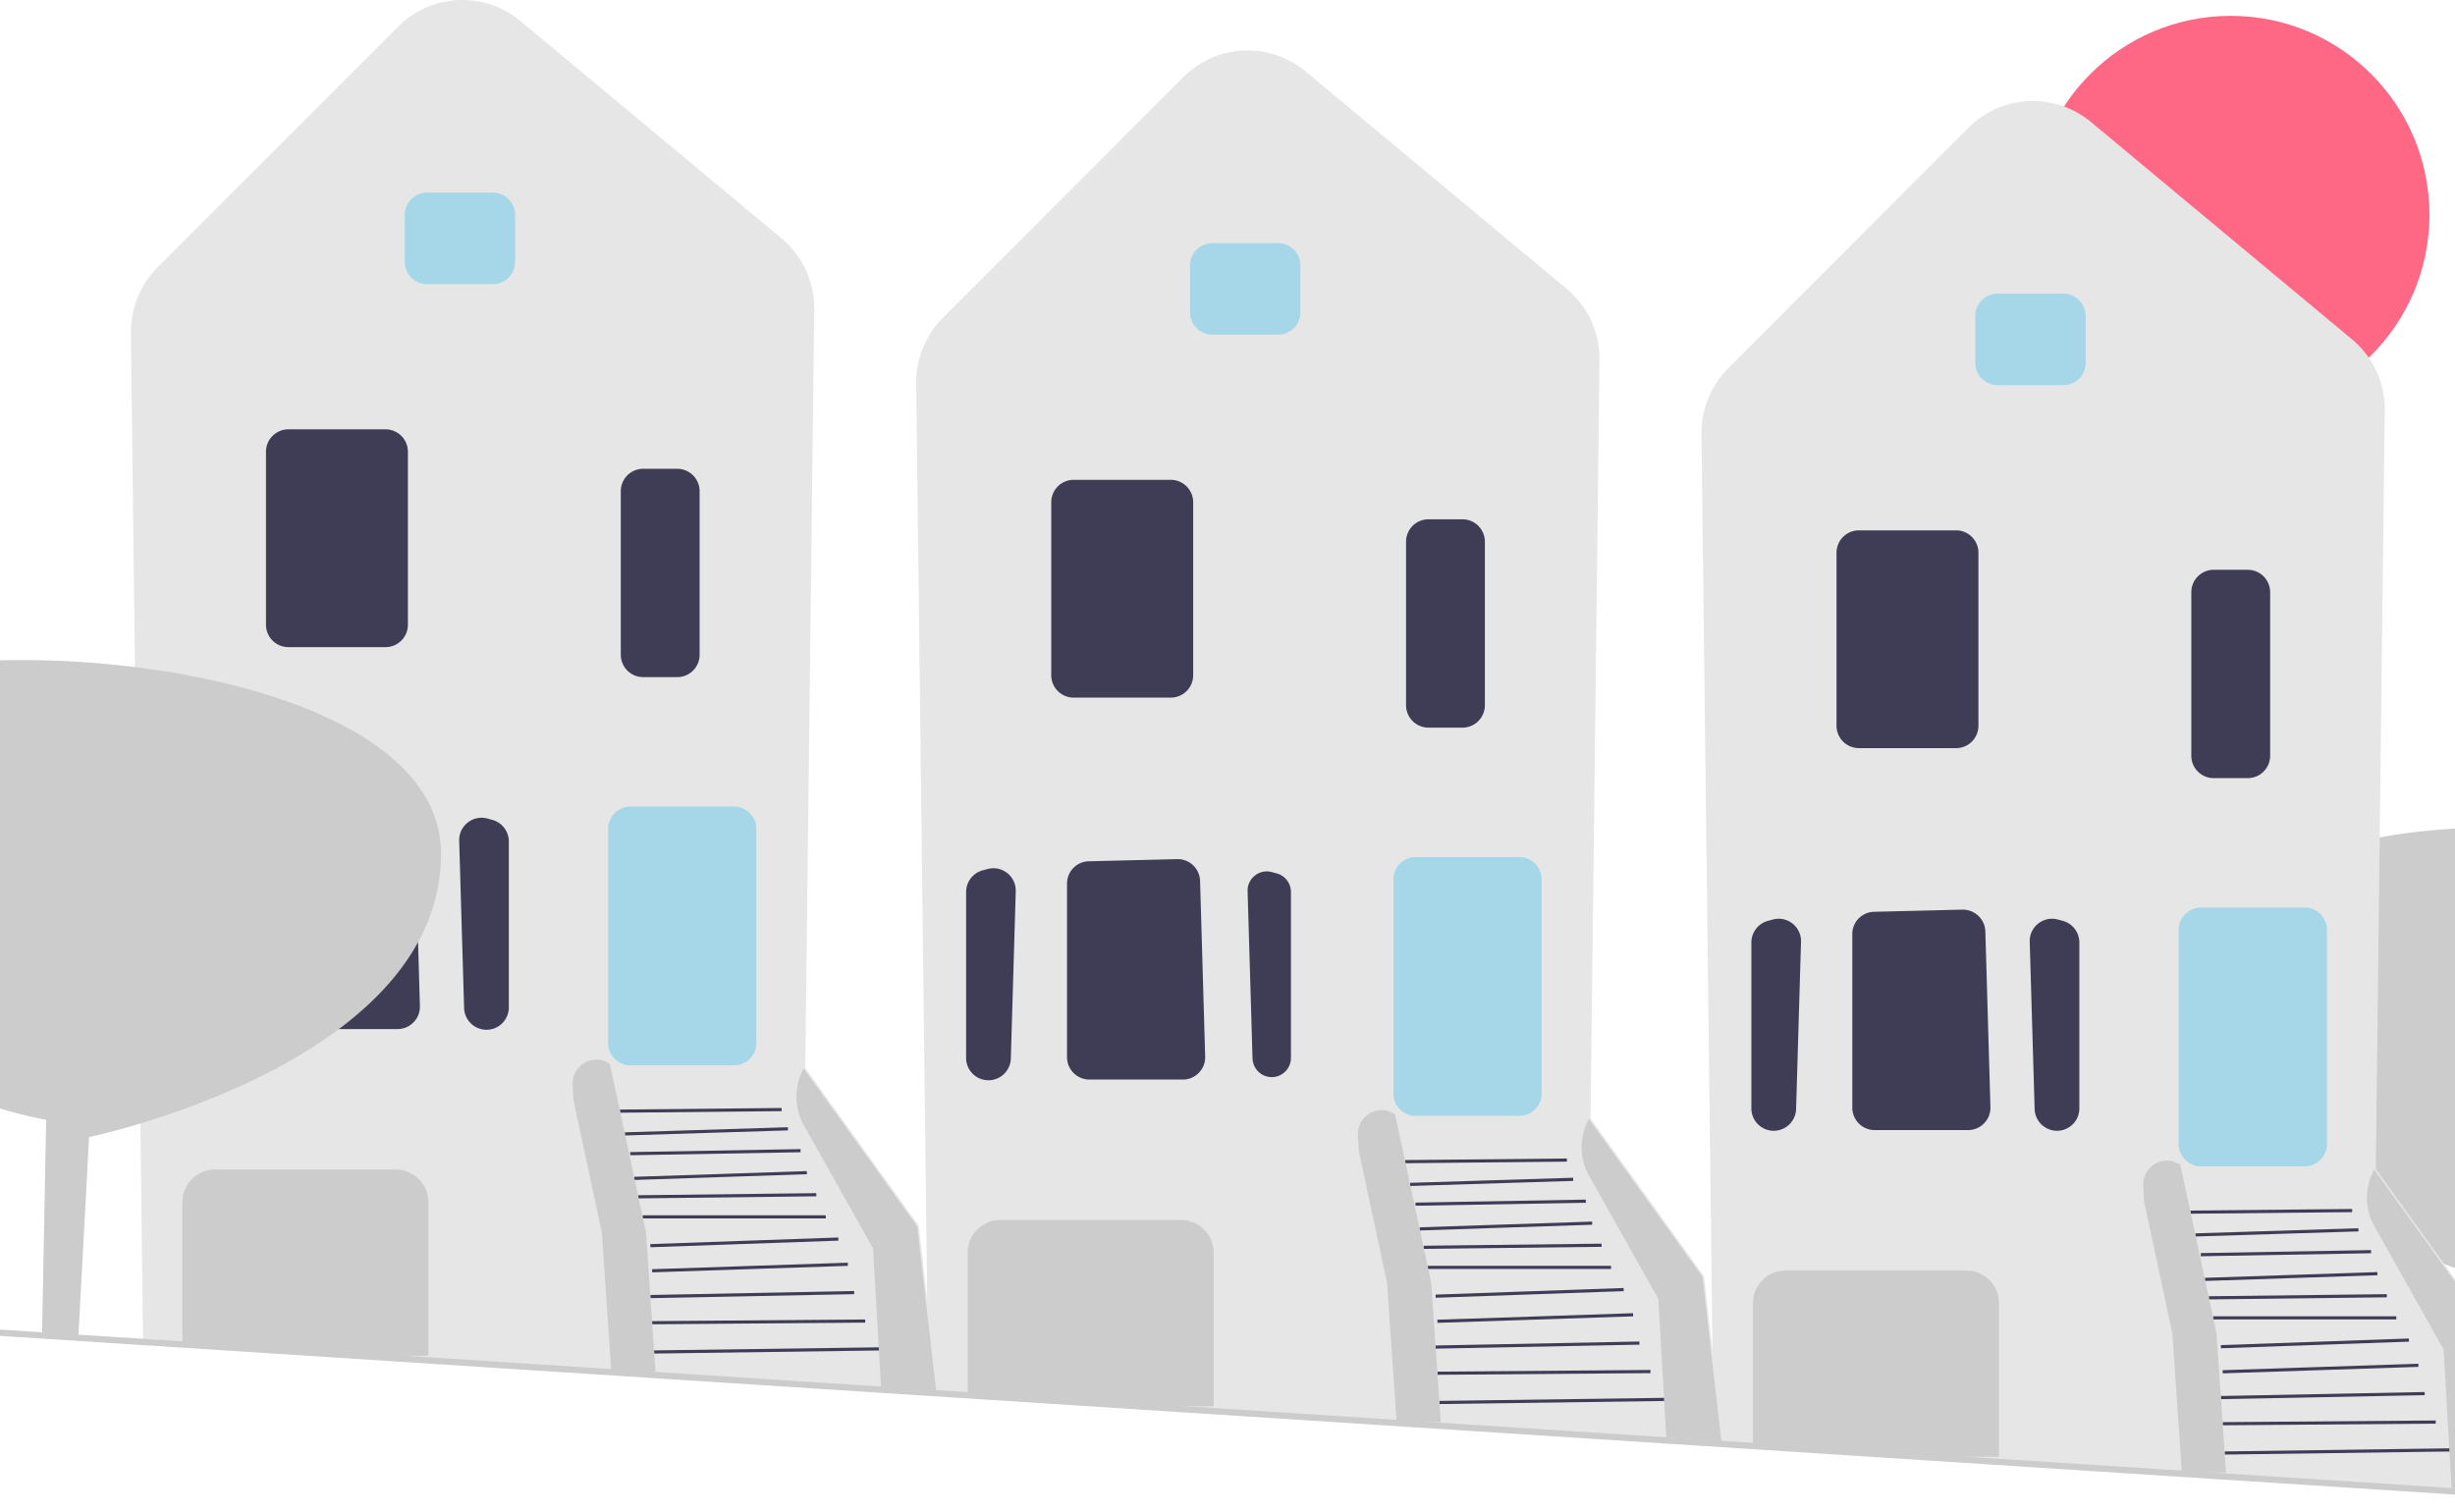 <svg xmlns="http://www.w3.org/2000/svg" width="375" height="231" fill="none" viewBox="0 0 375 231">
  <g clip-path="url(#a)">
    <path fill="#CCC" d="m390.603 229.795 1.639-30.517S446 188.121 446 155.963s-87.848-36.095-96.699-21.329l-.263.443c-10.932 18.455-4.76 42.415 13.842 53.073a74.567 74.567 0 0 0 22.806 8.503l-.624 32.419"/>
    <path fill="#FF6884" d="M340.744 63.182c16.761 0 30.348-13.602 30.348-30.381S357.505 2.42 340.744 2.42s-30.349 13.602-30.349 30.381 13.588 30.381 30.349 30.381Z"/>
    <path fill="#E6E6E6" d="m295.972 222.561-34.228-2.184-1.846-154.076a14.058 14.058 0 0 1 4.087-10.046l36.669-36.708a13.88 13.88 0 0 1 18.793-.862l39.794 33.139a13.92 13.92 0 0 1 5.03 10.905l-1.367 115.873 17.295 24.047.037.051 2.931 25.425-87.195-5.564Z"/>
    <path fill="#A5D7E8" d="M301.724 55.422v-7.145a3.423 3.423 0 0 1 3.417-3.42h10.027a3.422 3.422 0 0 1 3.416 3.42v7.145a3.422 3.422 0 0 1-3.416 3.42h-10.027a3.423 3.423 0 0 1-3.417-3.42Z"/>
    <path fill="#3F3D56" d="M280.528 110.879V84.445a3.423 3.423 0 0 1 3.417-3.42h14.844a3.423 3.423 0 0 1 3.417 3.42v26.434a3.422 3.422 0 0 1-3.417 3.42h-14.844a3.422 3.422 0 0 1-3.417-3.42Zm33.555 61.877a3.428 3.428 0 0 1-3.294-3.318l-.75-25.55a3.39 3.39 0 0 1 1.294-2.782 3.387 3.387 0 0 1 3.001-.623l.751.2a3.425 3.425 0 0 1 2.536 3.305v25.35c0 .936-.371 1.81-1.044 2.46a3.38 3.38 0 0 1-2.369.959l-.125-.001Zm-45.518-.958a3.392 3.392 0 0 1-1.043-2.461v-25.349a3.425 3.425 0 0 1 2.536-3.305l.751-.2a3.386 3.386 0 0 1 3.001.623 3.393 3.393 0 0 1 1.294 2.782l-.751 25.55a3.427 3.427 0 0 1-3.294 3.318l-.124.001a3.387 3.387 0 0 1-2.37-.959Zm14.372-2.568v-26.511a3.399 3.399 0 0 1 3.333-3.419l13.492-.329c1.87-.026 3.444 1.443 3.499 3.32l.777 26.84a3.395 3.395 0 0 1-.965 2.482 3.386 3.386 0 0 1-2.45 1.037h-14.27a3.421 3.421 0 0 1-3.416-3.42Z"/>
    <path fill="#CCC" d="m362.685 187.346 10.575 18.82 1.214 21.165 8.42.535-2.89-25.076-17.342-24.112a8.89 8.89 0 0 0 .023 8.668Z"/>
    <path fill="#3F3D56" d="m374.136 221.273-34.322.47.006.482 34.322-.469-.006-.483Zm-2.082-4.256-32.543.255.004.482 32.542-.254-.003-.483Zm-1.689-4.349-31.129.609.009.482 31.129-.609-.009-.482Zm-.967-4.325-29.893.994.016.482 29.893-.994-.016-.482Zm-1.445-3.851-28.721 1.011.017.482 28.721-1.011-.017-.482Zm-1.919-3.39H338.06v.483h27.974v-.483Zm-1.448-3.384-27.187.319.006.483 27.186-.319-.005-.483Zm-1.451-3.373-26.343.876.016.482 26.343-.875-.016-.483Zm-.959-3.357-26.013.457.008.483 26.014-.458-.009-.482Zm-1.93-3.34-24.908.779.015.482 24.908-.779-.015-.482Zm-.958-2.942-24.689.241.005.483 24.688-.242-.004-.482Z"/>
    <path fill="#A5D7E8" d="M332.795 174.776v-32.703a3.423 3.423 0 0 1 3.417-3.421h15.808a3.422 3.422 0 0 1 3.416 3.421v32.703a3.421 3.421 0 0 1-3.416 3.42h-15.808a3.422 3.422 0 0 1-3.417-3.42Z"/>
    <path fill="#CCC" d="m295.972 222.561-27.984-1.784-.225-.015v-21.68a4.975 4.975 0 0 1 4.967-4.972h27.64a4.975 4.975 0 0 1 4.967 4.972v23.48h-.241l-9.124-.001Z"/>
    <path fill="#3F3D56" d="M334.722 115.461V90.473a3.422 3.422 0 0 1 3.416-3.42h5.211a3.422 3.422 0 0 1 3.416 3.42v24.988a3.422 3.422 0 0 1-3.416 3.42h-5.211a3.423 3.423 0 0 1-3.416-3.42Z"/>
    <path fill="#CCC" d="m340.021 224.973-1.445-21.219-4.336-20.254-1.204-5.545c-2.475-1.685-5.807.189-5.658 3.181l.118 2.364 4.336 20.254 1.445 21.219"/>
    <path fill="#E6E6E6" d="m176.022 214.845-34.227-2.184-1.846-154.075a14.058 14.058 0 0 1 4.087-10.047l36.669-36.708a13.879 13.879 0 0 1 18.793-.862l39.794 33.139a13.92 13.92 0 0 1 5.03 10.905l-1.367 115.873 17.295 24.047.037.051 2.931 25.426-87.196-5.565Z"/>
    <path fill="#A5D7E8" d="M181.775 47.706V40.56a3.423 3.423 0 0 1 3.417-3.42h10.027a3.422 3.422 0 0 1 3.416 3.42v7.145a3.422 3.422 0 0 1-3.416 3.42h-10.027a3.423 3.423 0 0 1-3.417-3.42Z"/>
    <path fill="#3F3D56" d="M160.579 103.163V76.729a3.423 3.423 0 0 1 3.417-3.42h14.844a3.423 3.423 0 0 1 3.417 3.42v26.434a3.422 3.422 0 0 1-3.417 3.42h-14.844a3.422 3.422 0 0 1-3.417-3.42Zm31.104 30.606a2.91 2.91 0 0 0-1.111 2.389l.75 25.55a2.945 2.945 0 0 0 2.83 2.85 2.884 2.884 0 0 0 2.142-.823 2.913 2.913 0 0 0 .896-2.113v-25.35a2.94 2.94 0 0 0-2.178-2.838l-.751-.201a2.901 2.901 0 0 0-2.578.536Zm-43.067 30.313a3.392 3.392 0 0 1-1.043-2.46v-25.35a3.423 3.423 0 0 1 2.536-3.304l.751-.201a3.387 3.387 0 0 1 3.001.623 3.392 3.392 0 0 1 1.294 2.782l-.751 25.55a3.425 3.425 0 0 1-3.418 3.32 3.39 3.39 0 0 1-2.37-.96Zm14.372-2.568v-26.511a3.399 3.399 0 0 1 3.333-3.419l13.492-.329.085-.001a3.425 3.425 0 0 1 3.414 3.321l.777 26.84a3.393 3.393 0 0 1-.965 2.482 3.384 3.384 0 0 1-2.45 1.037h-14.269a3.422 3.422 0 0 1-3.417-3.42Z"/>
    <path fill="#CCC" d="m242.736 179.63 10.575 18.82 1.214 21.165 8.42.536-2.89-25.077-17.342-24.112a8.89 8.89 0 0 0 .023 8.668Z"/>
    <path fill="#3F3D56" d="m254.187 213.558-34.322.469.006.483 34.322-.47-.006-.482Zm-2.082-4.257-32.543.255.004.482 32.542-.254-.003-.483Zm-1.689-4.349-31.129.609.009.482 31.129-.608-.009-.483Zm-.967-4.325-29.893.994.016.482 29.893-.994-.016-.482Zm-1.445-3.851-28.721 1.011.017.482 28.721-1.011-.017-.482Zm-1.919-3.389h-27.974v.482h27.974v-.482Zm-1.448-3.384-27.187.318.006.483 27.187-.319-.006-.482Zm-1.45-3.373-26.344.875.016.483 26.343-.876-.015-.482Zm-.96-3.358-26.013.457.008.483 26.014-.458-.009-.482Zm-1.93-3.34-24.908.779.015.482 24.908-.779-.015-.482Zm-.958-2.942-24.689.242.005.482 24.688-.241-.004-.483Z"/>
    <path fill="#A5D7E8" d="M212.846 167.06v-32.703a3.423 3.423 0 0 1 3.417-3.421h15.808a3.422 3.422 0 0 1 3.416 3.421v32.703a3.421 3.421 0 0 1-3.416 3.42h-15.808a3.422 3.422 0 0 1-3.417-3.42Z"/>
    <path fill="#CCC" d="m176.022 214.845-27.983-1.784-.225-.015v-21.68a4.975 4.975 0 0 1 4.967-4.972h27.64a4.975 4.975 0 0 1 4.967 4.972v23.48h-.241l-9.125-.001Z"/>
    <path fill="#3F3D56" d="M214.773 107.745V82.757a3.423 3.423 0 0 1 3.417-3.42h5.21a3.422 3.422 0 0 1 3.416 3.42v24.988a3.422 3.422 0 0 1-3.416 3.42h-5.21a3.423 3.423 0 0 1-3.417-3.42Z"/>
    <path fill="#CCC" d="m220.072 217.257-1.445-21.218-4.336-20.254-1.204-5.546c-2.475-1.685-5.807.189-5.658 3.181l.118 2.365 4.336 20.254 1.445 21.218"/>
    <path fill="#E6E6E6" d="m56.073 207.13-34.227-2.185L20 50.87a14.06 14.06 0 0 1 4.087-10.047L60.756 4.115a13.88 13.88 0 0 1 18.793-.861l39.794 33.138a13.918 13.918 0 0 1 5.03 10.905l-1.367 115.873 17.296 24.048.036.05 2.931 25.426-87.196-5.564Z"/>
    <path fill="#A5D7E8" d="M61.826 39.99v-7.145a3.422 3.422 0 0 1 3.417-3.42H75.27a3.422 3.422 0 0 1 3.416 3.42v7.145a3.422 3.422 0 0 1-3.416 3.42H65.243a3.422 3.422 0 0 1-3.417-3.42Z"/>
    <path fill="#3F3D56" d="M40.63 95.447V69.013a3.422 3.422 0 0 1 3.417-3.42h14.845a3.422 3.422 0 0 1 3.416 3.42v26.434a3.422 3.422 0 0 1-3.416 3.42H44.047a3.422 3.422 0 0 1-3.417-3.42Zm33.556 61.877a3.427 3.427 0 0 1-3.295-3.318l-.75-25.549a3.391 3.391 0 0 1 1.294-2.782 3.385 3.385 0 0 1 3.001-.624l.75.201a3.423 3.423 0 0 1 2.537 3.304v25.35c0 .936-.37 1.81-1.043 2.461a3.387 3.387 0 0 1-2.494.957Zm-43.964-31.839.75-.201c2.054-.548 4.056 1.039 3.993 3.166l-.75 25.549a3.178 3.178 0 0 1-3.062 3.084 3.177 3.177 0 0 1-3.288-3.177v-25.35c0-1.44.967-2.7 2.357-3.071Zm12.817 28.314v-26.511a3.4 3.4 0 0 1 3.333-3.42l13.492-.329c1.88-.03 3.444 1.443 3.499 3.32l.777 26.84a3.393 3.393 0 0 1-.965 2.482 3.386 3.386 0 0 1-2.45 1.037h-14.27a3.422 3.422 0 0 1-3.416-3.419Z"/>
    <path fill="#CCC" d="m122.787 171.914 10.575 18.82 1.214 21.166 8.42.535-2.89-25.077-17.342-24.112a8.89 8.89 0 0 0 .023 8.668Z"/>
    <path fill="#3F3D56" d="m134.238 205.842-34.322.469.006.483 34.322-.47-.006-.482Zm-2.082-4.256-32.543.254.004.482 32.543-.254-.004-.482Zm-1.689-4.349-31.129.608.01.482 31.128-.608-.009-.482Zm-.967-4.326-29.893.994.016.482 29.893-.993-.016-.483Zm-1.445-3.851-28.721 1.011.017.482 28.721-1.011-.017-.482Zm-1.919-3.389H98.162v.482h27.974v-.482Zm-1.448-3.384-27.187.319.006.482 27.187-.319-.006-.482Zm-1.45-3.373-26.344.876.016.482 26.344-.876-.016-.482Zm-.96-3.358-26.013.458.008.482 26.014-.458-.009-.482Zm-1.93-3.34-24.908.779.015.482 24.908-.779-.015-.482Zm-.958-2.942-24.689.242.005.482 24.688-.241-.004-.483Z"/>
    <path fill="#A5D7E8" d="M92.897 159.344v-32.703a3.422 3.422 0 0 1 3.417-3.42h15.808a3.421 3.421 0 0 1 3.416 3.42v32.703a3.421 3.421 0 0 1-3.416 3.42H96.314a3.422 3.422 0 0 1-3.417-3.42Z"/>
    <path fill="#CCC" d="m56.073 207.13-27.983-1.785-.225-.014v-21.68a4.976 4.976 0 0 1 4.967-4.973h27.64a4.976 4.976 0 0 1 4.967 4.973v23.479h-9.366Z"/>
    <path fill="#3F3D56" d="M94.824 100.029V75.041a3.422 3.422 0 0 1 3.417-3.42h5.21a3.422 3.422 0 0 1 3.416 3.42v24.988a3.421 3.421 0 0 1-3.416 3.42h-5.21a3.422 3.422 0 0 1-3.417-3.42Z"/>
    <path fill="#CCC" d="m100.123 209.541-1.445-21.218-4.335-20.254-1.205-5.546c-2.475-1.685-5.807.189-5.658 3.182l.118 2.364 4.336 20.254 1.445 21.218m-81.409-5.304 1.638-30.518s53.758-11.156 53.758-43.314-87.848-36.096-96.698-21.33l-.264.443c-10.932 18.456-4.76 42.416 13.842 53.074a74.58 74.58 0 0 0 22.806 8.502l-.624 32.419m-29.293-1.862-.062.963 438.31 28.336.062-.963-438.31-28.336Z"/>
  </g>
  <defs>
    <clipPath id="a">
      <path fill="#fff" d="M0 0h481v231H0z" transform="translate(-35)"/>
    </clipPath>
  </defs>
</svg>
